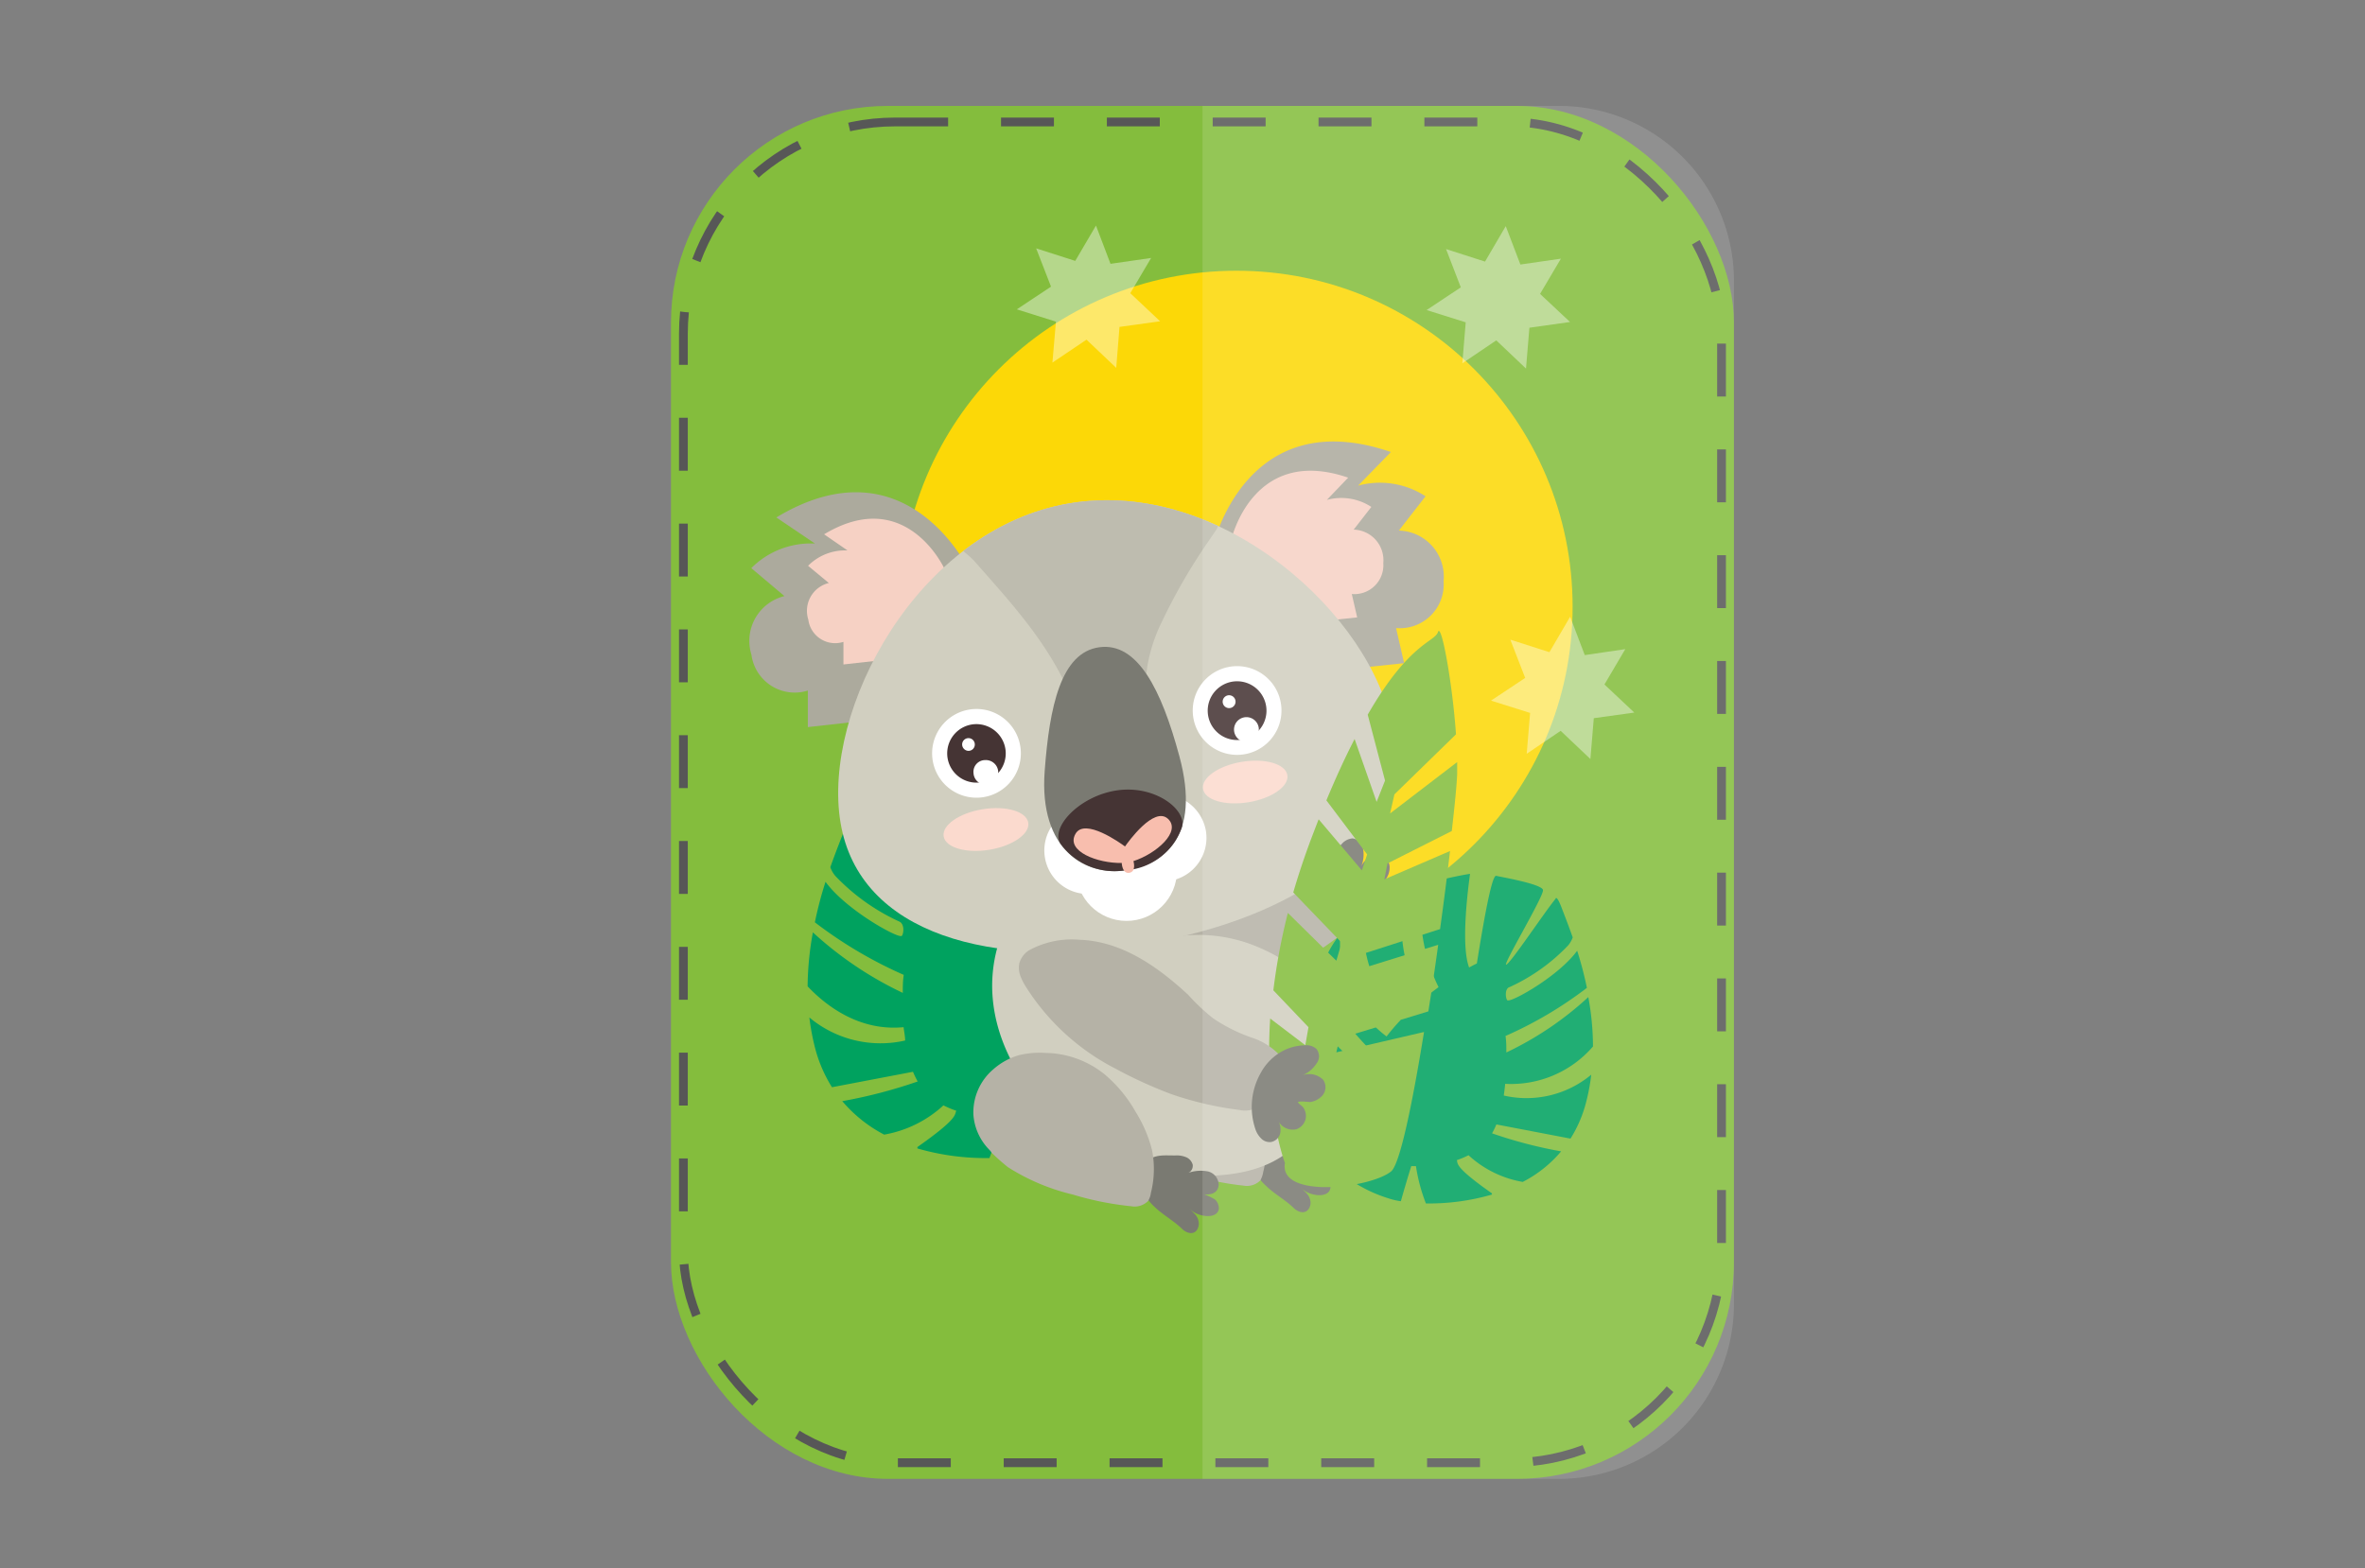 <svg xmlns="http://www.w3.org/2000/svg" xmlns:xlink="http://www.w3.org/1999/xlink" viewBox="0 0 202 134">
    <rect x="0" y="0" width="202" height="134" fill="#808080" stroke="none"/>
    <defs>
        <clipPath id="a">
            <path d="M118.92,62.25c1.63,9.59-8.11,16.18-21.13,18.4s-24.4-.78-26-10.37S78.35,45.18,91.37,43,117.28,52.66,118.92,62.25Z" fill="none"/>
        </clipPath>
    </defs>
    <title>pan-bg2</title>
    <g>
        <rect x="57.31" y="9.05" width="90.79" height="117.3" rx="18.52" ry="18.52" fill="#84bd3d"/>
        <rect x="58.37" y="10.42" width="88.67" height="114.55" rx="18.09" ry="18.09" fill="none" stroke="#575757" stroke-linejoin="round" stroke-width="0.75" stroke-dasharray="4.52"/>
        <circle cx="105.61" cy="51.84" r="28.71" fill="#fcd807"/>
        <g>
            <g opacity="0.4">
                <polygon points="134.11 52.69 132.34 55.72 129 54.65 130.27 57.92 127.35 59.86 130.69 60.91 130.4 64.4 133.3 62.44 135.84 64.85 136.13 61.36 139.59 60.88 137.04 58.48 138.82 55.46 135.36 55.97 134.11 52.69" fill="#fff"/>
            </g>
            <g opacity="0.4">
                <polygon points="128.61 19.32 126.84 22.35 123.51 21.28 124.77 24.55 121.85 26.49 125.19 27.54 124.9 31.04 127.8 29.08 130.34 31.49 130.63 28 134.1 27.51 131.54 25.11 133.32 22.1 129.86 22.6 128.61 19.32" fill="#fff"/>
            </g>
            <g opacity="0.4">
                <polygon points="93.61 19.27 91.84 22.29 88.5 21.22 89.77 24.49 86.85 26.43 90.19 27.48 89.89 30.98 92.8 29.02 95.34 31.43 95.62 27.93 99.09 27.45 96.54 25.05 98.32 22.04 94.85 22.54 93.61 19.27" fill="#fff"/>
            </g>
        </g>
        <g>
            <path d="M128.44,93.6c.05-.34.09-.68.12-1a9.24,9.24,0,0,0,7.5-3.19,23.32,23.32,0,0,0-.4-4.22,27.89,27.89,0,0,1-7,4.73c0-.47,0-.94-.07-1.41a33.83,33.83,0,0,0,6.95-4.11,30.48,30.48,0,0,0-.83-3.17c-1.6,2.18-5.48,4.33-5.9,4.24-.17.12-.39-1,.14-1.14a16.11,16.11,0,0,0,5-3.57,2.26,2.26,0,0,0,.38-.67c-.46-1.29-.91-2.43-.91-2.43s-.45-1.27-.57-.85c-.91,1.1-3.85,5.52-4.2,5.61s3.23-5.87,3.14-6.38-3.57-1.11-4-1.21-1.28,5.21-1.65,7.49c-.2.09-.42.21-.66.34-.65-1.71-.22-5.82.08-8-1.3.19-4.06.88-4.06.88a15,15,0,0,0,1.37,8.8c-.43.32-.87.66-1.31,1-2.12-2.77-2-7-1.75-9.25a14.59,14.59,0,0,0-3.32,1.8,11.81,11.81,0,0,0,3.14,9.26,18,18,0,0,0-1.2,1.4,9.87,9.87,0,0,1-3.94-8.76,9.24,9.24,0,0,0-1.12,1.74c-.38.76-.72,1.54-1,2.32a40.08,40.08,0,0,0,4.8,6l-.81,1.1c-1.13-.23-3.44-2.93-4.82-4.68a18.77,18.77,0,0,0-.81,5.34L116,93.07c0,.09,0,.19-.08.29a10.23,10.23,0,0,0-.22,1.31l-4.93-1.15a10.77,10.77,0,0,0,.75,2.75c1.8,0,4-.26,4-.26a1.65,1.65,0,0,1,.22.44l.06.27a1.41,1.41,0,0,1-.06.6c-.16.46-1.84.77-3.15.89a12,12,0,0,0,5.93,4.15,6.07,6.07,0,0,0,1.13.27c.28-1,.65-2.24.89-3h.4a14.8,14.8,0,0,0,.85,3.19,19.31,19.31,0,0,0,5.64-.76l0-.1c-3.24-2.28-2.89-2.53-3-2.84a7.64,7.64,0,0,0,1-.42,9.12,9.12,0,0,0,4.63,2.28,10.63,10.63,0,0,0,3.28-2.61,38.66,38.66,0,0,1-5.9-1.54,7.66,7.66,0,0,0,.37-.76l6.33,1.21a10.92,10.92,0,0,0,1.32-3.06,16.87,16.87,0,0,0,.45-2.4A8.64,8.64,0,0,1,128.44,93.6Z" fill="#00a25f"/>
            <path d="M77.31,88.9c0-.37-.09-.75-.13-1.14-3.82.37-6.67-1.87-8.2-3.49a26.78,26.78,0,0,1,.45-4.61,30.86,30.86,0,0,0,7.68,5.17c0-.52,0-1,.08-1.54A36.83,36.83,0,0,1,69.6,78.8a32.25,32.25,0,0,1,.91-3.46c1.74,2.38,6,4.73,6.44,4.63.18.13.42-1-.15-1.24a17.71,17.71,0,0,1-5.46-3.9,2.39,2.39,0,0,1-.42-.74c.5-1.41,1-2.65,1-2.65s.49-1.39.62-.93c1,1.2,4.21,6,4.59,6.13s-3.53-6.42-3.43-7,3.9-1.21,4.41-1.32,1.4,5.69,1.81,8.18l.71.37c.71-1.87.24-6.36-.09-8.73,1.42.2,4.44,1,4.44,1,.87,4.3-1,8.55-1.5,9.62.47.34,1,.72,1.43,1.12,2.32-3,2.19-7.66,1.92-10.1a16.23,16.23,0,0,1,3.62,2A12.85,12.85,0,0,1,87,81.83q.69.73,1.32,1.53a10.77,10.77,0,0,0,4.3-9.56,10.1,10.1,0,0,1,1.22,1.9c.41.83.78,1.69,1.12,2.53a44,44,0,0,1-5.24,6.61l.89,1.21c1.23-.25,3.75-3.21,5.27-5.12a20.84,20.84,0,0,1,.88,5.83l-5.86,1.55c0,.11.06.21.08.32a10.65,10.65,0,0,1,.25,1.44l5.38-1.27a11.37,11.37,0,0,1-.82,3c-2,0-4.39-.28-4.39-.28a1.63,1.63,0,0,0-.25.47l-.06.31a1.52,1.52,0,0,0,.07.65c.17.5,2,.84,3.43,1a13.19,13.19,0,0,1-6.47,4.54,7.27,7.27,0,0,1-1.24.28c-.31-1.13-.71-2.44-1-3.31l-.43,0a16.31,16.31,0,0,1-.94,3.48,20.87,20.87,0,0,1-6.15-.82.67.67,0,0,1,0-.12c3.54-2.49,3.15-2.76,3.32-3.1a8.44,8.44,0,0,1-1.1-.46,10,10,0,0,1-5.06,2.5,11.93,11.93,0,0,1-3.58-2.86,42.44,42.44,0,0,0,6.44-1.68,9.12,9.12,0,0,1-.4-.83l-6.92,1.32a12,12,0,0,1-1.44-3.34,20.1,20.1,0,0,1-.49-2.62A9.47,9.47,0,0,0,77.31,88.9Z" fill="#00a25f"/>
            <g>
                <g>
                    <path d="M111.41,97.72a1.15,1.15,0,0,1,0,.19.62.62,0,0,1-.47.54,3.22,3.22,0,0,1,1.79-.14,1.2,1.2,0,0,1,.9,1.12c-.07,1.07-1.38.91-2,.63a5,5,0,0,1,1.68.64.9.9,0,0,1,.32.82c-.19,1-2.12.57-2.49-.08.2.35.6.51.74,1a.94.94,0,0,1-.14.9c-.36.42-.91.19-1.24-.13-.74-.72-1.65-1.19-2.38-1.91A3.94,3.94,0,0,1,107,99.57a2.33,2.33,0,0,1,.26-1.93c.63-.91,1.65-.74,2.61-.75a2,2,0,0,1,1,.18A1,1,0,0,1,111.41,97.72Z" fill="#7a7a72"/>
                    <path d="M94,96.36a4.73,4.73,0,0,1-1.28-2.91,4.83,4.83,0,0,1,1.7-3.88,5.59,5.59,0,0,1,2.16-1.19,7.62,7.62,0,0,1,2.33-.21,8.23,8.23,0,0,1,4.84,1.69l.13.1a13.49,13.49,0,0,1,4.1,6.54,8.18,8.18,0,0,1-.09,3.65,2.15,2.15,0,0,1-.24.7,1.62,1.62,0,0,1-1.43.45,25.58,25.58,0,0,1-5-1.06,18.07,18.07,0,0,1-5.54-2.33,16.4,16.4,0,0,1-1.39-1.24A3.11,3.11,0,0,1,94,96.36Z" fill="#b5b2a6"/>
                </g>
                <path d="M93.25,85.05a6.05,6.05,0,0,0,.94.3,19.74,19.74,0,0,0,10.34-.48,39.09,39.09,0,0,0,4.91-1.82,29.09,29.09,0,0,0,5-3.12,2.2,2.2,0,0,0,.87-1,3.69,3.69,0,0,0-.24-2c-.27-.95-.63-2.24-1.58-2.69a5.4,5.4,0,0,0-2.54.55A14.78,14.78,0,0,1,107.41,76a16.84,16.84,0,0,1-2.93.05c-3.53.12-7.27.74-9.93,3.24a7.47,7.47,0,0,0-2.4,3.66,1.94,1.94,0,0,0,.2,1.36A2,2,0,0,0,93.25,85.05Z" fill="#b5b2a6"/>
                <path d="M82.88,48.93S77.6,37.4,66.31,44.21l3.3,2.23a7.16,7.16,0,0,0-5.44,2.1L67,50.93a3.94,3.94,0,0,0-2.82,5A3.73,3.73,0,0,0,69,59l0,3.12,4.49-.5Z" fill="#acaa9d"/>
                <path d="M80.66,48.58s-3.27-7.15-10.27-2.93l2,1.38a4.45,4.45,0,0,0-3.37,1.31l1.77,1.47a2.45,2.45,0,0,0-1.75,3.13,2.31,2.31,0,0,0,3,1.9l0,1.93,2.79-.31Z" fill="#f6d1c4"/>
                <path d="M103.59,46.72s2.73-12.38,15.21-8.1L116,41.49a7.15,7.15,0,0,1,5.76.91l-2.28,2.93a3.94,3.94,0,0,1,3.82,4.33,3.74,3.74,0,0,1-4.06,4l.69,3-4.5.47Z" fill="#acaa9d"/>
                <path d="M105.15,46.17s1.8-8.18,10-5.36l-1.82,1.9a4.69,4.69,0,0,1,3.8.6l-1.51,1.94a2.61,2.61,0,0,1,2.53,2.86,2.47,2.47,0,0,1-2.69,2.64l.46,2-3,.31Z" fill="#f6d1c4"/>
                <path d="M85.85,79.56c.56-.36,1.39.14,2,.26s1.06.19,1.6.27a37.91,37.91,0,0,0,4,.36,36,36,0,0,0,4.41-.09c1.4-.12,2.8-.46,4.2-.48a13.06,13.06,0,0,1,5.06.9c2.51,1,4.83,2.57,5.89,5.13a11.6,11.6,0,0,1-.6,9.45,9,9,0,0,1-1.2,1.9c-2.24,2.68-5.6,3.24-8.93,3.21a16.8,16.8,0,0,1-9.87-3c-5.32-3.78-9.19-10.41-7.08-17a1.94,1.94,0,0,1,.43-.83Z" fill="#d1cfc0"/>
                <g clip-path="url(#a)">
                    <path d="M118.92,62.25c1.63,9.59-8.11,16.18-21.13,18.4s-24.4-.78-26-10.37S78.35,45.18,91.37,43,117.28,52.66,118.92,62.25Z" fill="#d1cfc0"/>
                    <path d="M104.17,44.45a4,4,0,0,0-.4-.19c-.77-.35-1.53-.65-2.3-1a34.32,34.32,0,0,0-5.56-1.15c-7.82-.67-14,4.7-14,4.7a10.72,10.72,0,0,1,1.25,1.06l1.42,1.61c2.82,3.2,5.44,6.36,7.05,10.42.55,1.38,1.21,3,2.62,3.35a2.49,2.49,0,0,0,2.93-1.84A40.51,40.51,0,0,0,98,56.91a13.74,13.74,0,0,1,1.25-3.81,48.74,48.74,0,0,1,4.2-7.19l.47-.7A2.11,2.11,0,0,0,104.17,44.45Z" fill="#bebcaf"/>
                </g>
                <g>
                    <path d="M109.45,60.53a3.79,3.79,0,1,1-4-3.61A3.79,3.79,0,0,1,109.45,60.53Z" fill="#fff"/>
                    <path d="M108.17,60.59a2.51,2.51,0,1,1-2.63-2.38A2.51,2.51,0,0,1,108.17,60.59Z" fill="#453434"/>
                    <path d="M107.52,62.28a1.07,1.07,0,0,1-1,1.11,1.06,1.06,0,1,1,1-1.11Z" fill="#fff"/>
                    <path d="M105.53,59.92a.55.55,0,1,1-.57-.52A.55.55,0,0,1,105.53,59.92Z" fill="#fff"/>
                </g>
                <ellipse cx="106.35" cy="66.81" rx="3.65" ry="1.75" transform="translate(-9.42 18.13) rotate(-9.33)" fill="#fbdace"/>
                <g>
                    <path d="M87.19,64.19a3.79,3.79,0,1,1-4-3.61A3.79,3.79,0,0,1,87.19,64.19Z" fill="#fff"/>
                    <path d="M85.9,64.25a2.5,2.5,0,1,1-2.62-2.38A2.51,2.51,0,0,1,85.9,64.25Z" fill="#453434"/>
                    <path d="M85.26,65.93a1.08,1.08,0,0,1-1,1.12,1.06,1.06,0,0,1-1.11-1,1,1,0,0,1,1-1.11A1.06,1.06,0,0,1,85.26,65.93Z" fill="#fff"/>
                    <path d="M83.26,63.58a.54.54,0,0,1-.51.57.55.55,0,0,1-.57-.52.54.54,0,1,1,1.08-.05Z" fill="#fff"/>
                </g>
                <ellipse cx="84.09" cy="70.46" rx="3.65" ry="1.75" transform="matrix(0.99, -0.16, 0.16, 0.99, -10.31, 14.57)" fill="#fbdace"/>
                <g>
                    <path d="M103,71a3.72,3.72,0,1,1-4.32-3.08A3.76,3.76,0,0,1,103,71Z" fill="#fff"/>
                    <path d="M96.58,72A3.72,3.72,0,1,1,92.26,69,3.75,3.75,0,0,1,96.58,72Z" fill="#fff"/>
                    <circle cx="96.22" cy="74.37" r="4.31" fill="#fff"/>
                    <path d="M93.89,55.3c-3.27.45-4.25,5.05-4.66,10.56-.52,6.87,3.6,9,6.87,8.5s6.52-2.78,4.63-9.76C99.2,58.92,97.16,54.85,93.89,55.3Z" fill="#7a7a72"/>
                    <path d="M95.46,67.52c-3.27.45-5.85,3.25-4.84,4.62a5.72,5.72,0,0,0,5.48,2.22,5.5,5.5,0,0,0,4.84-3.65C101.42,69.24,98.73,67.07,95.46,67.52Z" fill="#453434"/>
                    <path d="M91.86,71.24c.79-1.4,3.85.8,4.23,1.08.27-.39,2.47-3.45,3.66-2.37s-1,3-2.94,3.62c0,0,.27.9-.35,1s-.65-.84-.65-.84C93.76,73.77,91,72.73,91.86,71.24Z" fill="#f8beae"/>
                </g>
                <g>
                    <path d="M101.87,99.5a.59.59,0,0,1,0,.19.64.64,0,0,1-.47.55,3.27,3.27,0,0,1,1.8-.15,1.2,1.2,0,0,1,.89,1.12c-.06,1.08-1.38.91-2,.64a4.67,4.67,0,0,1,1.68.63,1,1,0,0,1,.33.83c-.2,1-2.12.56-2.5-.09.21.35.6.51.74,1a1,1,0,0,1-.13.9c-.36.43-.92.19-1.25-.13-.73-.71-1.64-1.19-2.38-1.91a3.77,3.77,0,0,1-1.06-1.68,2.34,2.34,0,0,1,.26-1.93c.62-.91,1.65-.74,2.6-.75a2.08,2.08,0,0,1,1,.18A1,1,0,0,1,101.87,99.5Z" fill="#7a7a72"/>
                    <path d="M84.42,98.15a4.75,4.75,0,0,1-1.28-2.92,4.84,4.84,0,0,1,1.71-3.88A5.72,5.72,0,0,1,87,90.16a7.58,7.58,0,0,1,2.32-.2,8.2,8.2,0,0,1,4.85,1.69l.12.09A11.73,11.73,0,0,1,97,95a11.42,11.42,0,0,1,1.4,3.27,8.34,8.34,0,0,1-.1,3.65,1.73,1.73,0,0,1-.24.69,1.61,1.61,0,0,1-1.43.45,26.32,26.32,0,0,1-5-1,18.1,18.1,0,0,1-5.54-2.34,18.21,18.21,0,0,1-1.39-1.23C84.63,98.36,84.52,98.26,84.42,98.15Z" fill="#b5b2a6"/>
                </g>
                <path d="M113.5,74.17a4.23,4.23,0,0,1,1.1-2.06,1.35,1.35,0,0,1,.93-.48,1.07,1.07,0,0,1,.89.88,2.67,2.67,0,0,1-.16,1.53,1.67,1.67,0,0,1,1.52-1,1.1,1.1,0,0,1,.91,1,1.69,1.69,0,0,1-.36,1.12c-.22.29-.59.46-.79.75.21.07.47,0,.71,0a1.24,1.24,0,0,1,.68.39,1.2,1.2,0,0,1,.14,1.35,1.44,1.44,0,0,1-1.49.6,1.45,1.45,0,0,1,.81.63,1,1,0,0,1,0,1,1.08,1.08,0,0,1-.79.39,2.07,2.07,0,0,1-.88-.18,5.93,5.93,0,0,1-3.12-3.74A4.67,4.67,0,0,1,113.5,74.17Z" fill="#7a7a72"/>
            </g>
            <path d="M114.14,89.91l.27-1.18L122,86.41c.3-1.87.58-3.8.84-5.69l-7.11,2.21.45-1.36L123,79.38c.33-2.38.62-4.67.85-6.67l-5.61,2.42.27-1.36L124,71c.26-2.27.43-4,.46-4.89,0-.33,0-.67,0-1l-5.73,4.39.37-1.63,5.26-5.13c-.31-4.45-1.26-9.6-1.54-8.74s-2.46.9-6,7.06l1.48,5.63-.72,1.82-1.88-5.37c-.76,1.47-1.56,3.2-2.41,5.24L116.77,73l-.45,1.36L112.63,70c-.22.56-.44,1.14-.67,1.74q-.87,2.34-1.5,4.51l4.13,4.29-.45,1.54L110,78a52.06,52.06,0,0,0-1.24,6.61l3,3.15-.27,1.54-3-2.28c-.51,7.81,1.26,12.34,1.26,12.34-.55,3.09,7.25,2.18,9.06.73.76-.6,1.82-5.76,2.82-11.92Z" fill="#84bd3d"/>
            <g>
                <path d="M87.18,83.45a5.1,5.1,0,0,0,.45.87,19.66,19.66,0,0,0,7.68,7,37.79,37.79,0,0,0,4.76,2.17,28.7,28.7,0,0,0,5.78,1.34,2.3,2.3,0,0,0,1.35-.11,3.78,3.78,0,0,0,1.27-1.62c.48-.87,1.13-2,.78-3a5.68,5.68,0,0,0-2.2-1.4A14.23,14.23,0,0,1,103.61,87a17.64,17.64,0,0,1-2.12-2c-2.59-2.4-5.68-4.6-9.33-4.71a7.56,7.56,0,0,0-4.28.91,1.94,1.94,0,0,0-.82,1.11A2,2,0,0,0,87.18,83.45Z" fill="#b5b2a6"/>
                <path d="M109.21,90a4.19,4.19,0,0,1,2.23-.69,1.28,1.28,0,0,1,1,.31,1,1,0,0,1,0,1.25,2.62,2.62,0,0,1-1.2,1,1.69,1.69,0,0,1,1.77.38,1.1,1.1,0,0,1-.07,1.36,1.73,1.73,0,0,1-1,.54c-.36,0-.75-.09-1.09,0,.1.2.36.32.49.51a1.3,1.3,0,0,1,.2.76,1.21,1.21,0,0,1-.85,1.07,1.42,1.42,0,0,1-1.47-.64,1.51,1.51,0,0,1,.12,1,1,1,0,0,1-.77.72,1,1,0,0,1-.83-.28,2,2,0,0,1-.49-.75,5.9,5.9,0,0,1,.42-4.85A4.63,4.63,0,0,1,109.21,90Z" fill="#7a7a72"/>
            </g>
        </g>
        <path d="M133.21,9.05h-30.5v117.3h30.5a14.94,14.94,0,0,0,14.89-14.9V24A14.94,14.94,0,0,0,133.21,9.05Z" fill="#fff" opacity="0.13"/>
    </g>
</svg>
